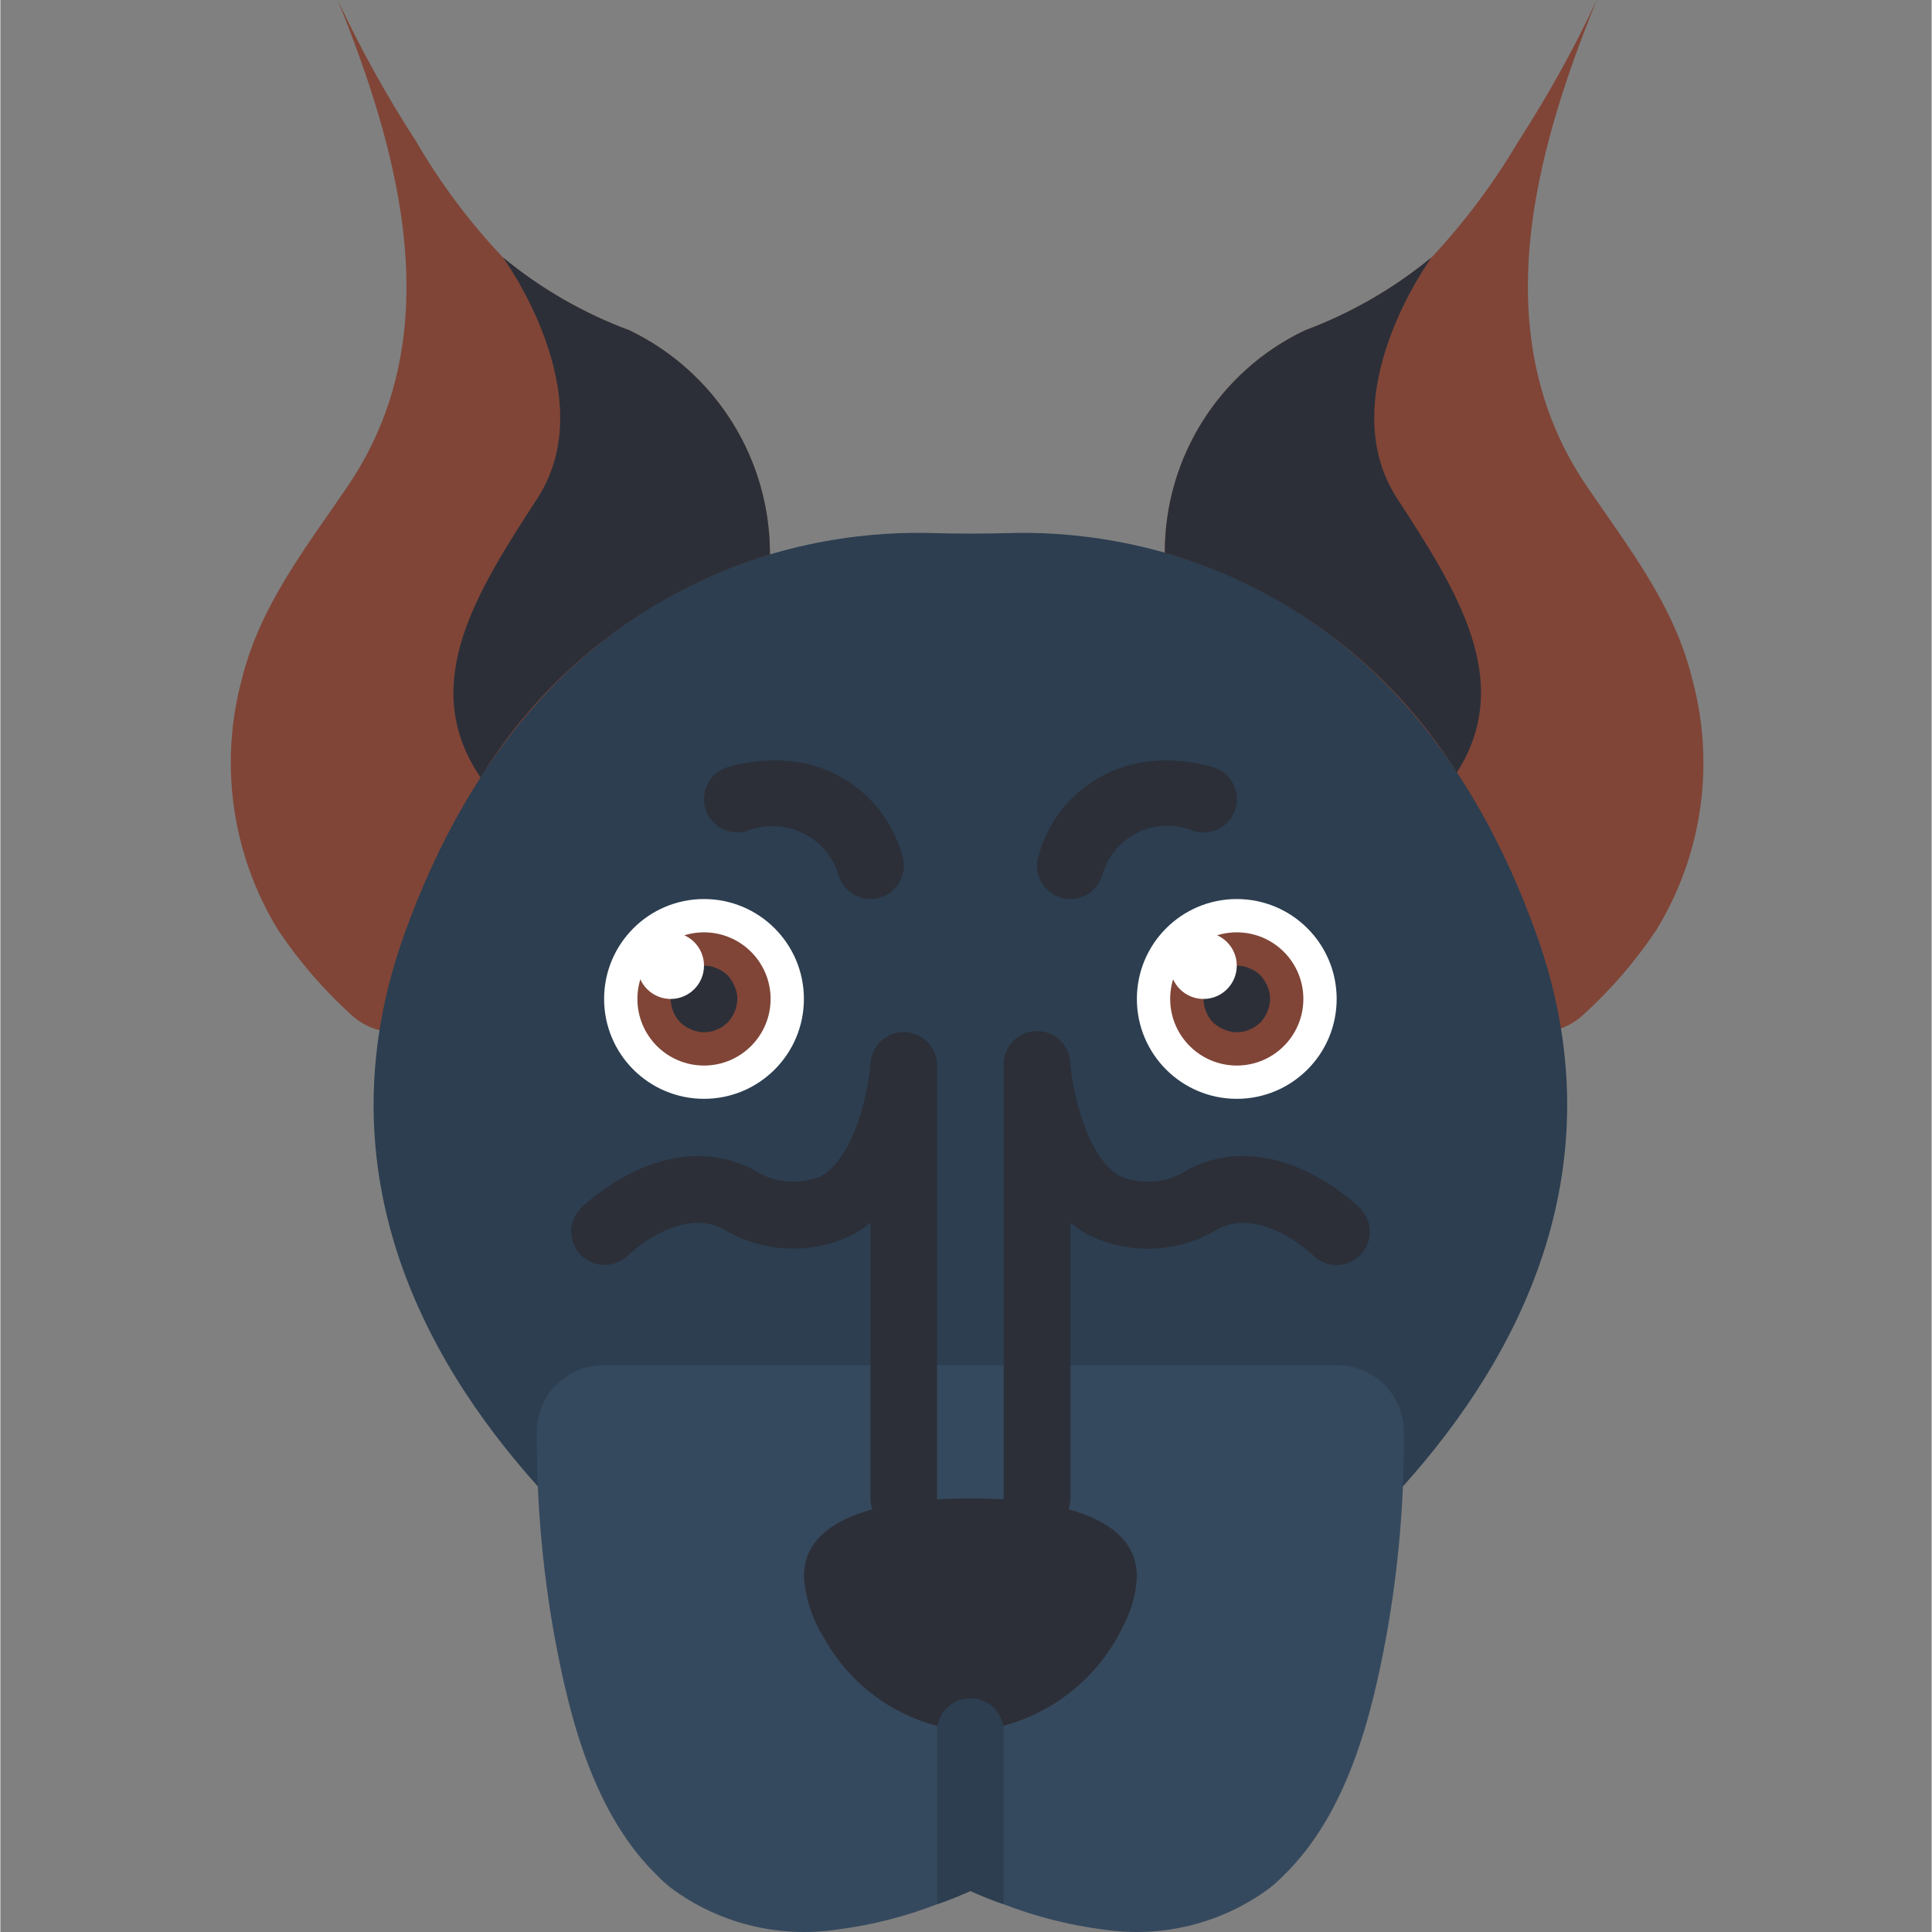 <svg height="512pt" viewBox="-61 0 512 512.188" width="512pt" xmlns="http://www.w3.org/2000/svg"><rect x="-61" y="0" width="512" height="512.188" fill="#808080" stroke="none"/><path d="m346.684 273.656c4.32.047 8.504-1.531 11.723-4.414 7.445-6.727 14.031-14.344 19.605-22.688 12.188-19.902 15.637-43.945 9.535-66.473-4.77-19.598-16.773-34.691-27.984-51.199-27.102-39.902-14.035-87.746 2.648-128.883-6.043 12.941-12.977 25.445-20.746 37.43-6.523 11.082-14.25 21.414-23.039 30.809-10.035 8.254-21.371 14.785-33.547 19.332-22.754 10.809-37.227 33.777-37.164 58.969l-104.695.441c.07-25.328-14.422-48.441-37.25-59.41-12.184-4.527-23.523-11.059-33.547-19.332-8.84-9.348-16.57-19.688-23.039-30.809-7.77-11.984-14.699-24.488-20.746-37.43 16.598 41.137 29.75 88.98 2.648 128.883-11.211 16.508-23.215 31.602-28.07 51.199-6.07 22.539-2.59 46.582 9.621 66.473 5.574 8.344 12.16 15.961 19.605 22.688 3.219 2.883 7.402 4.461 11.727 4.414zm0 0" fill="#804537"/><path d="m310.746 394.152c31.602-35.133 57.379-85.363 35.484-146.449-35.84-100.02-112.375-107.258-139.914-106.375-6.797.18-13.508.18-20.305 0-27.543-.883-104.078 6.355-139.918 106.375-21.891 61.086 3.883 111.316 35.488 146.449zm0 0" fill="#2c3e50"/><path d="m311.098 379.676c.109 17.992-1.426 35.957-4.59 53.672-4.059 22.242-10.594 47.754-27.543 64.086-1.086 1.098-2.234 2.129-3.441 3.09-12.586 9.348-28.363 13.316-43.875 11.035-9.188-1.156-18.203-3.441-26.836-6.797-2.91-.973-5.824-2.207-8.648-3.441-2.824 1.234-5.738 2.469-8.652 3.441-8.633 3.355-17.645 5.641-26.836 6.797-15.508 2.281-31.289-1.688-43.871-11.035-1.211-.961-2.359-1.992-3.445-3.09-16.949-16.332-23.48-41.844-27.539-64.086-3.164-17.715-4.703-35.68-4.594-53.672-.023-4.699 1.828-9.211 5.141-12.543 3.312-3.328 7.82-5.203 12.516-5.203h194.559c4.699 0 9.203 1.875 12.516 5.203 3.316 3.332 5.164 7.844 5.141 12.543zm0 0" fill="#35495e"/><g fill="#2c2f38"><path d="m240.301 417.898c-.188 4.469-1.363 8.84-3.441 12.801-7.48 16.078-23.02 26.902-40.695 28.336-16.328-1.184-30.949-10.551-38.844-24.895-3.105-4.879-4.93-10.469-5.293-16.242.012-1.801.309-3.59.879-5.297 4.152-11.121 21.895-15.359 43.258-15.359 24.363 0 44.137 5.473 44.137 20.656zm0 0"/><path d="m178.508 406.07c-4.875 0-8.828-3.953-8.828-8.828v-73.137c-1.375 1.152-2.852 2.18-4.414 3.07-11.078 5.613-24.281 5.051-34.84-1.48-11.629-5.801-24.984 7.062-25.125 7.176-3.465 3.344-8.969 3.297-12.375-.109-3.406-3.402-3.453-8.91-.105-12.375.883-.883 22.438-22.004 45.496-10.477 5.363 3.645 12.191 4.375 18.203 1.941 9.426-5.375 12.754-23.906 13.18-29.969.301-4.766 4.336-8.43 9.109-8.266 4.773.16 8.551 4.09 8.527 8.867v114.758c0 4.875-3.953 8.828-8.828 8.828zm0 0"/><path d="m213.82 406.07c-4.879 0-8.828-3.953-8.828-8.828v-114.758c-.176-4.879 3.637-8.969 8.512-9.145 4.875-.172 8.969 3.641 9.141 8.516.461 6.082 3.852 24.672 13.242 30.016 6.008 2.422 12.828 1.691 18.188-1.953 23.055-11.562 44.605 9.57 45.496 10.488 3.352 3.457 3.309 8.965-.09 12.375-3.402 3.41-8.906 3.465-12.375.125-.371-.363-13.594-12.977-25.141-7.188-10.562 6.539-23.766 7.102-34.844 1.484-1.559-.891-3.035-1.918-4.414-3.07v73.109c0 2.352-.938 4.605-2.605 6.262-1.668 1.66-3.93 2.582-6.281 2.566zm0 0"/><path d="m169.68 238.344c-3.797 0-7.168-2.434-8.367-6.035-1.391-4.949-4.805-9.082-9.398-11.383-4.598-2.297-9.953-2.551-14.746-.695-4.633 1.543-9.637-.961-11.18-5.594-1.543-4.629.961-9.637 5.594-11.18 5.949-1.812 12.223-2.316 18.387-1.473 13.445 1.918 24.477 11.625 28.09 24.719.906 2.695.461 5.66-1.203 7.969-1.66 2.309-4.332 3.676-7.176 3.672zm0 0"/><path d="m222.645 238.344c-2.836 0-5.496-1.367-7.156-3.668-1.656-2.301-2.105-5.258-1.211-7.949 3.613-13.094 14.645-22.801 28.09-24.715 6.164-.848 12.438-.348 18.387 1.473 2.996.988 5.238 3.5 5.879 6.59.645 3.09-.414 6.285-2.766 8.387-2.355 2.102-5.652 2.785-8.648 1.797-4.789-1.969-10.195-1.777-14.832.531-4.637 2.309-8.051 6.508-9.363 11.52-1.199 3.605-4.574 6.039-8.379 6.035zm0 0"/></g><path d="m204.992 459.035v44.137c-.016.535-.074 1.066-.18 1.59-2.91-.973-5.824-2.207-8.648-3.441-2.824 1.234-5.738 2.469-8.652 3.441-.102-.523-.16-1.055-.176-1.59v-44.137c0-4.875 3.953-8.828 8.828-8.828s8.828 3.953 8.828 8.828zm0 0" fill="#2c3e50"/><path d="m143.02 146.98c-31.934 9.684-59.219 30.723-76.711 59.145-16.859-24.719-.883-49.434 15.098-74.062 17.652-27.277-9.184-63.824-9.184-63.824 10.023 8.273 21.363 14.805 33.547 19.332 22.828 10.969 37.32 34.082 37.25 59.41zm0 0" fill="#2c2f38"/><path d="m325.133 204.801c-17.766-28.277-45.324-49.02-77.418-58.262-.066-25.191 14.41-48.164 37.164-58.969 12.176-4.547 23.512-11.078 33.547-19.332 0 0-26.836 36.547-9.18 63.824 15.711 24.188 31.426 48.461 15.887 72.738zm0 0" fill="#2c2f38"/><path d="m152.027 264.828c0 14.625-11.859 26.48-26.484 26.48s-26.484-11.855-26.484-26.48 11.859-26.484 26.484-26.484 26.484 11.859 26.484 26.484zm0 0" fill="#fff"/><path d="m143.199 264.828c0 9.75-7.906 17.656-17.656 17.656s-17.656-7.906-17.656-17.656 7.906-17.656 17.656-17.656 17.656 7.906 17.656 17.656zm0 0" fill="#804537"/><path d="m125.543 273.656c-1.152-.016-2.293-.254-3.355-.707-1.066-.449-2.055-1.074-2.914-1.855-1.609-1.691-2.523-3.93-2.559-6.266.016-1.152.254-2.293.707-3.355.445-1.07 1.074-2.055 1.852-2.914.844-.797 1.836-1.426 2.914-1.852 1.609-.703 3.398-.891 5.121-.531.555.098 1.09.273 1.59.531.562.191 1.094.461 1.586.793.465.328.906.68 1.324 1.059.781.859 1.406 1.844 1.855 2.914.941 2.137.941 4.574 0 6.711-.449 1.066-1.074 2.051-1.855 2.91l-1.324 1.062c-.492.332-1.023.598-1.586.793-.504.254-1.039.43-1.59.531-.582.102-1.176.16-1.766.176zm0 0" fill="#2c2f38"/><path d="m125.543 256c0 4.875-3.953 8.828-8.828 8.828s-8.828-3.953-8.828-8.828 3.953-8.828 8.828-8.828 8.828 3.953 8.828 8.828zm0 0" fill="#fff"/><path d="m293.266 264.828c0 14.625-11.855 26.48-26.48 26.48-14.629 0-26.484-11.855-26.484-26.48s11.855-26.484 26.484-26.484c14.625 0 26.48 11.859 26.48 26.484zm0 0" fill="#fff"/><path d="m284.438 264.828c0 9.75-7.902 17.656-17.652 17.656s-17.656-7.906-17.656-17.656 7.906-17.656 17.656-17.656 17.652 7.906 17.652 17.656zm0 0" fill="#804537"/><path d="m266.785 273.656c-1.156-.016-2.293-.254-3.355-.707-1.07-.449-2.055-1.074-2.914-1.855-1.613-1.691-2.527-3.93-2.559-6.266.012-1.152.254-2.293.707-3.355.445-1.07 1.074-2.055 1.852-2.914.844-.797 1.832-1.426 2.914-1.852 1.609-.703 3.398-.891 5.121-.531.551.098 1.086.273 1.586.531.562.191 1.098.461 1.59.793.465.328.906.68 1.324 1.059.777.859 1.406 1.844 1.855 2.914.941 2.137.941 4.574 0 6.711-.449 1.066-1.078 2.051-1.855 2.91l-1.324 1.062c-.492.332-1.027.598-1.59.793-.5.254-1.035.43-1.586.531-.586.102-1.176.16-1.766.176zm0 0" fill="#2c2f38"/><path d="m266.785 256c0 4.875-3.953 8.828-8.828 8.828s-8.828-3.953-8.828-8.828 3.953-8.828 8.828-8.828 8.828 3.953 8.828 8.828zm0 0" fill="#fff"/></svg>